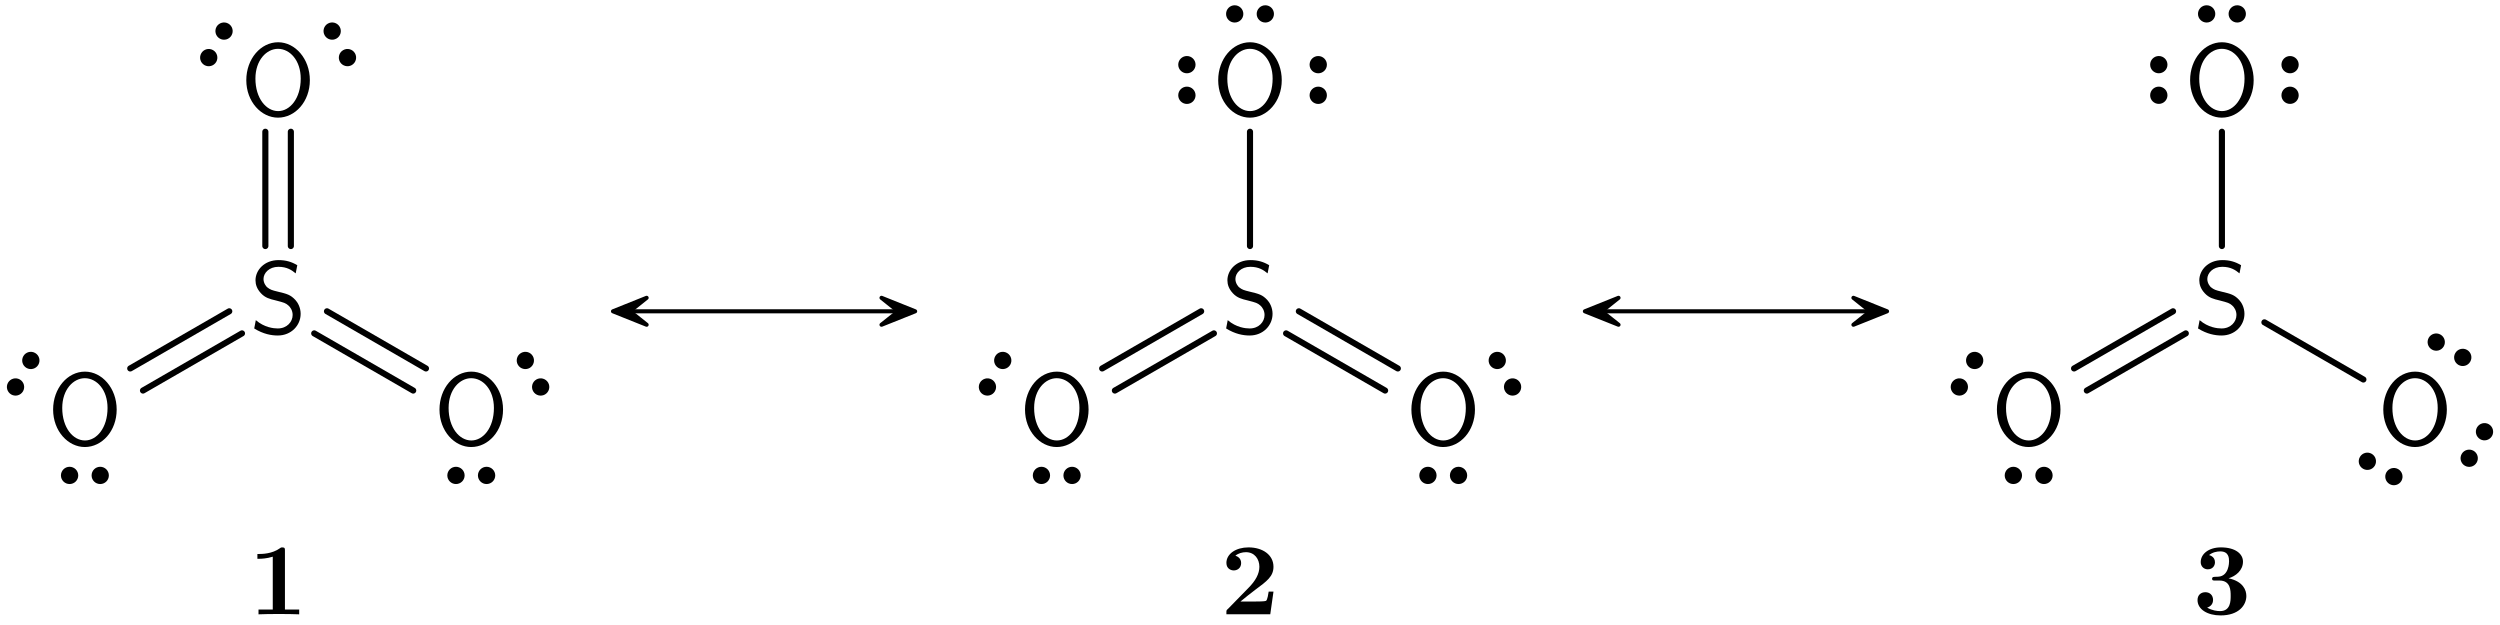 <?xml version="1.0" encoding="UTF-8"?>
<svg width="244pt" height="61pt" version="1.1" viewBox="0 0 244 61" xmlns="http://www.w3.org/2000/svg" xmlns:xlink="http://www.w3.org/1999/xlink">
<defs>
<symbol id="b" overflow="visible">
<path d="m4.969-1.891c0-0.641-0.297-1.125-0.516-1.359-0.469-0.5-0.797-0.594-1.719-0.812-0.578-0.141-0.734-0.188-1.047-0.438-0.062-0.062-0.344-0.359-0.344-0.797 0-0.578 0.547-1.188 1.453-1.188 0.844 0 1.312 0.328 1.688 0.641l0.156-0.797c-0.547-0.328-1.109-0.5-1.828-0.5-1.391 0-2.25 0.984-2.25 1.969 0 0.422 0.141 0.844 0.531 1.266 0.422 0.453 0.859 0.562 1.453 0.703 0.844 0.219 0.938 0.25 1.219 0.484 0.203 0.172 0.422 0.5 0.422 0.938 0 0.656-0.547 1.312-1.453 1.312-0.406 0-1.312-0.094-2.141-0.812l-0.156 0.812c0.875 0.547 1.672 0.688 2.297 0.688 1.328 0 2.234-1 2.234-2.109z"/>
</symbol>
<symbol id="a" overflow="visible">
<path d="m6.766-3.438c0-2.094-1.438-3.703-3.094-3.703-1.703 0-3.109 1.625-3.109 3.703 0 2.109 1.469 3.656 3.094 3.656 1.672 0 3.109-1.562 3.109-3.656zm-0.891-0.156c0 1.953-1.062 3.172-2.203 3.172-1.172 0-2.219-1.25-2.219-3.172 0-1.812 1.094-2.906 2.203-2.906 1.156 0 2.219 1.125 2.219 2.906z"/>
</symbol>
<symbol id="e" overflow="visible">
<path d="m4.922 0v-0.469h-1.391v-5.734c0-0.234 0-0.328-0.266-0.328-0.109 0-0.125 0-0.219 0.078-0.766 0.562-1.797 0.562-2 0.562h-0.203v0.469h0.203c0.156 0 0.703-0.016 1.297-0.203v5.156h-1.391v0.469c0.438-0.031 1.5-0.031 1.984-0.031s1.547 0 1.984 0.031z"/>
</symbol>
<symbol id="d" overflow="visible">
<path d="m5.156-2.219h-0.469c-0.031 0.203-0.125 0.844-0.266 0.906-0.109 0.062-0.859 0.062-1.016 0.062h-1.469c0.469-0.391 1-0.812 1.438-1.141 1.141-0.844 1.781-1.312 1.781-2.25 0-1.156-1.047-1.891-2.438-1.891-1.219 0-2.156 0.625-2.156 1.516 0 0.594 0.484 0.734 0.719 0.734 0.328 0 0.719-0.219 0.719-0.719 0-0.516-0.422-0.672-0.562-0.719 0.281-0.234 0.672-0.344 1.031-0.344 0.844 0 1.312 0.672 1.312 1.422 0 0.688-0.375 1.375-1.078 2.078l-2 2.047c-0.141 0.109-0.141 0.141-0.141 0.344v0.172h4.281z"/>
</symbol>
<symbol id="c" overflow="visible">
<path d="m5.25-1.797c0-0.547-0.297-1.406-1.734-1.719 0.688-0.203 1.406-0.766 1.406-1.625 0-0.766-0.75-1.391-2.156-1.391-1.188 0-1.969 0.641-1.969 1.438 0 0.422 0.312 0.703 0.688 0.703 0.453 0 0.703-0.328 0.703-0.688 0-0.578-0.547-0.688-0.578-0.703 0.344-0.281 0.781-0.359 1.094-0.359 0.828 0 0.859 0.641 0.859 0.969 0 0.125-0.016 1.438-1.047 1.5-0.406 0.016-0.438 0.016-0.484 0.031-0.094 0.016-0.125 0.109-0.125 0.172 0 0.172 0.109 0.172 0.281 0.172h0.438c1.094 0 1.094 0.984 1.094 1.5 0 0.469 0 1.484-1.031 1.484-0.266 0-0.781-0.047-1.266-0.344 0.328-0.094 0.578-0.344 0.578-0.75 0-0.453-0.312-0.75-0.75-0.75-0.422 0-0.766 0.266-0.766 0.766 0 0.906 0.969 1.5 2.25 1.5 1.781 0 2.516-1 2.516-1.906z"/>
</symbol>
</defs>
<g>
<use x="24.375" y="32.526" xlink:href="#b"/>
<use x="42.331" y="43.412" xlink:href="#a"/>
</g>
<path transform="matrix(1,0,0,-1,45.998,46.401)" d="m-0.85-0.001c0 0.355-0.289 0.645-0.645 0.645s-0.645-0.289-0.645-0.645c0-0.355 0.289-0.641 0.645-0.641s0.645 0.285 0.645 0.641zm2.988 0c0 0.355-0.289 0.645-0.645 0.645-0.355 0-0.645-0.289-0.645-0.645 0-0.355 0.289-0.641 0.645-0.641 0.355 0 0.645 0.285 0.645 0.641z" stroke="#000" stroke-miterlimit="10" stroke-width=".399"/>
<path transform="matrix(1,0,0,-1,52.022,36.475)" d="m0.427-0.736c-0.309-0.18-0.414-0.57-0.238-0.879 0.18-0.309 0.57-0.414 0.879-0.238 0.309 0.18 0.414 0.574 0.238 0.879-0.18 0.309-0.574 0.414-0.879 0.238zm-1.496 2.586c-0.309-0.176-0.414-0.57-0.234-0.879 0.176-0.305 0.57-0.41 0.879-0.234 0.305 0.18 0.41 0.57 0.234 0.879-0.176 0.309-0.57 0.414-0.879 0.234z" stroke="#000" stroke-miterlimit="10" stroke-width=".399"/>
<path transform="matrix(1,0,0,-1,27.143,32.526)" d="m4.771 2.143 9.66-5.578" fill="none" stroke="#000" stroke-linecap="round" stroke-miterlimit="10" stroke-width=".598"/>
<path transform="matrix(1,0,0,-1,27.143,32.526)" d="m3.525-0.013 9.66-5.578" fill="none" stroke="#000" stroke-linecap="round" stroke-miterlimit="10" stroke-width=".598"/>
<g>
<use x="23.476" y="11.265" xlink:href="#a"/>
</g>
<path transform="matrix(1,0,0,-1,33.167,4.328)" d="m0.427-0.738c-0.309-0.176-0.414-0.57-0.238-0.879 0.18-0.305 0.574-0.41 0.879-0.234 0.309 0.18 0.414 0.57 0.238 0.879-0.18 0.309-0.574 0.414-0.879 0.234zm-1.496 2.59c-0.309-0.176-0.414-0.57-0.234-0.879 0.176-0.309 0.57-0.414 0.879-0.234 0.309 0.176 0.414 0.57 0.234 0.879-0.176 0.305-0.57 0.41-0.879 0.234z" stroke="#000" stroke-miterlimit="10" stroke-width=".399"/>
<path transform="matrix(1,0,0,-1,21.119,4.328)" d="m0.424 0.738c0.309-0.18 0.703-0.074 0.879 0.234 0.18 0.309 0.074 0.703-0.234 0.879-0.309 0.176-0.699 0.07-0.879-0.234-0.176-0.309-0.07-0.703 0.234-0.879zm-1.492-2.59c0.309-0.176 0.699-0.07 0.879 0.234 0.176 0.309 0.07 0.703-0.234 0.879-0.309 0.18-0.703 0.074-0.879-0.234-0.18-0.309-0.074-0.699 0.234-0.879z" stroke="#000" stroke-miterlimit="10" stroke-width=".399"/>
<path transform="matrix(1,0,0,-1,27.143,32.526)" d="m-1.245 8.514v11.152" fill="none" stroke="#000" stroke-linecap="round" stroke-miterlimit="10" stroke-width=".598"/>
<path transform="matrix(1,0,0,-1,27.143,32.526)" d="m1.244 8.514v11.152" fill="none" stroke="#000" stroke-linecap="round" stroke-miterlimit="10" stroke-width=".598"/>
<g>
<use x="4.621" y="43.412" xlink:href="#a"/>
</g>
<path transform="matrix(1,0,0,-1,8.288,46.401)" d="m-0.851-0.001c0 0.355-0.289 0.645-0.645 0.645-0.355 0-0.645-0.289-0.645-0.645 0-0.355 0.289-0.641 0.645-0.641 0.355 0 0.645 0.285 0.645 0.641zm2.988 0c0 0.355-0.289 0.645-0.645 0.645s-0.641-0.289-0.641-0.645c0-0.355 0.285-0.641 0.641-0.641s0.645 0.285 0.645 0.641z" stroke="#000" stroke-miterlimit="10" stroke-width=".399"/>
<path transform="matrix(1,0,0,-1,2.263,36.475)" d="m0.424 0.737c0.309-0.176 0.703-0.07 0.879 0.234 0.18 0.309 0.074 0.703-0.234 0.879-0.309 0.18-0.703 0.074-0.879-0.234-0.18-0.309-0.074-0.699 0.234-0.879zm-1.492-2.59c0.305-0.176 0.699-0.07 0.879 0.238 0.176 0.309 0.07 0.699-0.238 0.879-0.305 0.176-0.699 0.07-0.879-0.238-0.176-0.305-0.07-0.699 0.238-0.879z" stroke="#000" stroke-miterlimit="10" stroke-width=".399"/>
<path transform="matrix(1,0,0,-1,27.143,32.526)" d="m-3.526-0.013-9.66-5.578" fill="none" stroke="#000" stroke-linecap="round" stroke-miterlimit="10" stroke-width=".598"/>
<path transform="matrix(1,0,0,-1,27.143,32.526)" d="m-4.768 2.143-9.664-5.578" fill="none" stroke="#000" stroke-linecap="round" stroke-miterlimit="10" stroke-width=".598"/>
<g>
<use x="24.279" y="59.958" xlink:href="#e"/>
</g>
<path transform="matrix(1,0,0,-1,4.621,32.526)" d="m56.942 2.143h26.02" fill="none" stroke="#000" stroke-miterlimit="10" stroke-width=".399"/>
<path transform="matrix(-1 0 0 1 64.273 30.381)" d="m4.444 0.002-3.281 1.312 1.645-1.312-1.645-1.316z" stroke="#000" stroke-linejoin="round" stroke-miterlimit="10" stroke-width=".399"/>
<path transform="matrix(1 0 0 -1 84.873 30.381)" d="m4.444-0.002-3.281 1.316 1.648-1.316-1.648-1.312z" stroke="#000" stroke-linejoin="round" stroke-miterlimit="10" stroke-width=".399"/>
<g>
<use x="119.233" y="32.526" xlink:href="#b"/>
<use x="137.189" y="43.412" xlink:href="#a"/>
</g>
<path transform="matrix(1 0 0 -1 140.86 46.401)" d="m-0.851-0.001c0 0.355-0.289 0.645-0.645 0.645s-0.641-0.289-0.641-0.645c0-0.355 0.285-0.641 0.641-0.641s0.645 0.285 0.645 0.641zm2.988 0c0 0.355-0.289 0.645-0.645 0.645-0.355 0-0.641-0.289-0.641-0.645 0-0.355 0.285-0.641 0.641-0.641 0.355 0 0.645 0.285 0.645 0.641z" stroke="#000" stroke-miterlimit="10" stroke-width=".399"/>
<path transform="matrix(1 0 0 -1 146.88 36.475)" d="m0.426-0.736c-0.309-0.18-0.414-0.57-0.234-0.879 0.176-0.309 0.57-0.414 0.879-0.238 0.305 0.18 0.41 0.574 0.234 0.879-0.18 0.309-0.57 0.414-0.879 0.238zm-1.496 2.586c-0.305-0.176-0.41-0.57-0.234-0.879 0.18-0.305 0.57-0.41 0.879-0.234 0.309 0.18 0.414 0.57 0.234 0.879-0.176 0.309-0.57 0.414-0.879 0.234z" stroke="#000" stroke-miterlimit="10" stroke-width=".399"/>
<path transform="matrix(1,0,0,-1,122,32.526)" d="m4.769 2.143 9.66-5.578" fill="none" stroke="#000" stroke-linecap="round" stroke-miterlimit="10" stroke-width=".598"/>
<path transform="matrix(1,0,0,-1,122,32.526)" d="m3.523-0.013 9.664-5.578" fill="none" stroke="#000" stroke-linecap="round" stroke-miterlimit="10" stroke-width=".598"/>
<g>
<use x="118.333" y="11.265" xlink:href="#a"/>
</g>
<path transform="matrix(1 0 0 -1 128.66 7.806)" d="m2.5e-4 -0.85c-0.355 0-0.645-0.289-0.645-0.645 0-0.355 0.289-0.645 0.645-0.645s0.645 0.289 0.645 0.645c0 0.355-0.289 0.645-0.645 0.645zm0 2.988c-0.355 0-0.645-0.289-0.645-0.645s0.289-0.641 0.645-0.641 0.645 0.285 0.645 0.641-0.289 0.645-0.645 0.645z" stroke="#000" stroke-miterlimit="10" stroke-width=".399"/>
<path transform="matrix(1,0,0,-1,122,1.358)" d="m0.852-0.001c0-0.355 0.289-0.641 0.645-0.641 0.355 0 0.641 0.285 0.641 0.641s-0.285 0.645-0.641 0.645c-0.355 0-0.645-0.289-0.645-0.645zm-2.988 0c0-0.355 0.285-0.641 0.641-0.641 0.355 0 0.645 0.285 0.645 0.641s-0.289 0.645-0.645 0.645c-0.355 0-0.641-0.289-0.641-0.645z" stroke="#000" stroke-miterlimit="10" stroke-width=".399"/>
<path transform="matrix(1 0 0 -1 115.84 7.806)" d="m7.5e-4 0.853c0.355 0 0.645 0.285 0.645 0.641s-0.289 0.645-0.645 0.645-0.645-0.289-0.645-0.645 0.289-0.641 0.645-0.641zm0-2.992c0.355 0 0.645 0.289 0.645 0.645 0 0.355-0.289 0.645-0.645 0.645s-0.645-0.289-0.645-0.645c0-0.355 0.289-0.645 0.645-0.645z" stroke="#000" stroke-miterlimit="10" stroke-width=".399"/>
<path transform="matrix(1,0,0,-1,122,32.526)" d="m0 8.514v11.152" fill="none" stroke="#000" stroke-linecap="round" stroke-miterlimit="10" stroke-width=".598"/>
<g>
<use x="99.478" y="43.412" xlink:href="#a"/>
</g>
<path transform="matrix(1 0 0 -1 103.14 46.401)" d="m-0.852-0.001c0 0.355-0.285 0.645-0.641 0.645-0.355 0-0.645-0.289-0.645-0.645 0-0.355 0.289-0.641 0.645-0.641 0.355 0 0.641 0.285 0.641 0.641zm2.988 0c0 0.355-0.285 0.645-0.641 0.645s-0.645-0.289-0.645-0.645c0-0.355 0.289-0.641 0.645-0.641s0.641 0.285 0.641 0.641z" stroke="#000" stroke-miterlimit="10" stroke-width=".399"/>
<path transform="matrix(1,0,0,-1,97.121,36.475)" d="m0.426 0.737c0.309-0.176 0.699-0.07 0.879 0.234 0.176 0.309 0.07 0.703-0.234 0.879-0.309 0.18-0.703 0.074-0.879-0.234-0.18-0.309-0.074-0.699 0.234-0.879zm-1.496-2.59c0.309-0.176 0.703-0.07 0.879 0.238 0.18 0.309 0.074 0.699-0.234 0.879-0.309 0.176-0.699 0.07-0.879-0.238-0.176-0.305-0.07-0.699 0.234-0.879z" stroke="#000" stroke-miterlimit="10" stroke-width=".399"/>
<path transform="matrix(1,0,0,-1,122,32.526)" d="m-3.523-0.013-9.664-5.578" fill="none" stroke="#000" stroke-linecap="round" stroke-miterlimit="10" stroke-width=".598"/>
<path transform="matrix(1,0,0,-1,122,32.526)" d="m-4.769 2.143-9.66-5.578" fill="none" stroke="#000" stroke-linecap="round" stroke-miterlimit="10" stroke-width=".598"/>
<g>
<use x="119.136" y="59.958" xlink:href="#d"/>
</g>
<path transform="matrix(1,0,0,-1,4.621,32.526)" d="m151.8 2.143h26.02" fill="none" stroke="#000" stroke-miterlimit="10" stroke-width=".399"/>
<path transform="matrix(-1 0 0 1 159.13 30.381)" d="m4.444 0.002-3.281 1.312 1.648-1.312-1.648-1.316z" stroke="#000" stroke-linejoin="round" stroke-miterlimit="10" stroke-width=".399"/>
<path transform="matrix(1 0 0 -1 179.73 30.381)" d="m4.445-0.002-3.281 1.316 1.645-1.316-1.645-1.312z" stroke="#000" stroke-linejoin="round" stroke-miterlimit="10" stroke-width=".399"/>
<g>
<use x="214.09" y="32.526" xlink:href="#b"/>
<use x="232.046" y="43.412" xlink:href="#a"/>
</g>
<path transform="matrix(1 0 0 -1 239.07 34.136)" d="m0.738-0.426c-0.18-0.309-0.074-0.699 0.234-0.879 0.309-0.176 0.703-0.07 0.879 0.238 0.18 0.305 0.074 0.699-0.234 0.879-0.309 0.176-0.703 0.07-0.879-0.238zm-2.59 1.496c-0.176-0.309-0.07-0.703 0.238-0.879 0.305-0.18 0.699-0.074 0.879 0.234 0.176 0.309 0.07 0.703-0.238 0.879-0.309 0.18-0.699 0.074-0.879-0.234z" stroke="#000" stroke-miterlimit="10" stroke-width=".399"/>
<path transform="matrix(1 0 0 -1 241.74 43.431)" d="m-0.424-0.737c-0.309 0.176-0.703 0.07-0.879-0.234-0.18-0.309-0.074-0.703 0.234-0.879 0.309-0.18 0.703-0.074 0.879 0.234 0.18 0.309 0.074 0.703-0.234 0.879zm1.492 2.59c-0.305 0.176-0.699 0.07-0.879-0.238-0.176-0.305-0.07-0.699 0.238-0.879 0.305-0.176 0.699-0.07 0.879 0.238 0.176 0.305 0.07 0.699-0.238 0.879z" stroke="#000" stroke-miterlimit="10" stroke-width=".399"/>
<path transform="matrix(1 0 0 -1 232.35 45.769)" d="m-0.737 0.425c0.176 0.309 0.07 0.703-0.234 0.879-0.309 0.18-0.703 0.074-0.879-0.234-0.18-0.309-0.074-0.703 0.234-0.879 0.309-0.18 0.699-0.074 0.879 0.234zm2.59-1.496c0.176 0.309 0.07 0.703-0.238 0.879-0.305 0.18-0.699 0.074-0.879-0.234-0.176-0.309-0.07-0.699 0.238-0.879 0.305-0.176 0.699-0.07 0.879 0.234z" stroke="#000" stroke-miterlimit="10" stroke-width=".399"/>
<path transform="matrix(1 0 0 -1 216.86 32.526)" d="m4.147 1.065 9.66-5.578" fill="none" stroke="#000" stroke-linecap="round" stroke-miterlimit="10" stroke-width=".598"/>
<g>
<use x="213.191" y="11.265" xlink:href="#a"/>
</g>
<path transform="matrix(1 0 0 -1 223.51 7.805)" d="m-0.001-0.851c-0.355 0-0.641-0.289-0.641-0.645 0-0.355 0.285-0.641 0.641-0.641 0.355 0 0.645 0.285 0.645 0.641 0 0.355-0.289 0.645-0.645 0.645zm0 2.988c-0.355 0-0.641-0.289-0.641-0.645 0-0.352 0.285-0.641 0.641-0.641 0.355 0 0.645 0.289 0.645 0.641 0 0.355-0.289 0.645-0.645 0.645z" stroke="#000" stroke-miterlimit="10" stroke-width=".399"/>
<path transform="matrix(1 0 0 -1 216.86 1.357)" d="m0.85 0.002c0-0.355 0.289-0.645 0.645-0.645 0.355 0 0.645 0.289 0.645 0.645 0 0.355-0.289 0.641-0.645 0.641-0.355 0-0.645-0.285-0.645-0.641zm-2.988 0c0-0.355 0.289-0.645 0.645-0.645 0.355 0 0.645 0.289 0.645 0.645 0 0.355-0.289 0.641-0.645 0.641-0.355 0-0.645-0.285-0.645-0.641z" stroke="#000" stroke-miterlimit="10" stroke-width=".399"/>
<path transform="matrix(1,0,0,-1,210.7,7.805)" d="m-7.8125e-4 0.852c0.355 0 0.645 0.289 0.645 0.641 0 0.355-0.289 0.645-0.645 0.645-0.355 0-0.645-0.289-0.645-0.645 0-0.352 0.289-0.641 0.645-0.641zm0-2.988c0.355 0 0.645 0.285 0.645 0.641 0 0.355-0.289 0.645-0.645 0.645-0.355 0-0.645-0.289-0.645-0.645 0-0.355 0.289-0.641 0.645-0.641z" stroke="#000" stroke-miterlimit="10" stroke-width=".399"/>
<path transform="matrix(1 0 0 -1 216.86 32.526)" d="m-0.002 8.514v11.152" fill="none" stroke="#000" stroke-linecap="round" stroke-miterlimit="10" stroke-width=".598"/>
<g>
<use x="194.335" y="43.412" xlink:href="#a"/>
</g>
<path transform="matrix(1 0 0 -1 198 46.401)" d="m-0.85-0.001c0 0.355-0.289 0.645-0.645 0.645-0.355 0-0.645-0.289-0.645-0.645 0-0.355 0.289-0.641 0.645-0.641 0.355 0 0.645 0.285 0.645 0.641zm2.988 0c0 0.355-0.289 0.645-0.645 0.645s-0.645-0.289-0.645-0.645c0-0.355 0.289-0.641 0.645-0.641s0.645 0.285 0.645 0.641z" stroke="#000" stroke-miterlimit="10" stroke-width=".399"/>
<path transform="matrix(1 0 0 -1 191.98 36.475)" d="m0.424 0.737c0.309-0.176 0.703-0.07 0.879 0.234 0.18 0.309 0.074 0.703-0.234 0.879-0.309 0.18-0.703 0.074-0.879-0.234-0.176-0.309-0.07-0.699 0.234-0.879zm-1.492-2.59c0.309-0.176 0.699-0.07 0.879 0.238 0.176 0.309 0.07 0.699-0.238 0.879-0.305 0.176-0.699 0.07-0.879-0.238-0.176-0.305-0.07-0.699 0.238-0.879z" stroke="#000" stroke-miterlimit="10" stroke-width=".399"/>
<path transform="matrix(1 0 0 -1 216.86 32.526)" d="m-3.525-0.013-9.66-5.578" fill="none" stroke="#000" stroke-linecap="round" stroke-miterlimit="10" stroke-width=".598"/>
<path transform="matrix(1 0 0 -1 216.86 32.526)" d="m-4.771 2.143-9.66-5.578" fill="none" stroke="#000" stroke-linecap="round" stroke-miterlimit="10" stroke-width=".598"/>
<g>
<use x="213.993" y="59.957" xlink:href="#c"/>
</g>
</svg>
